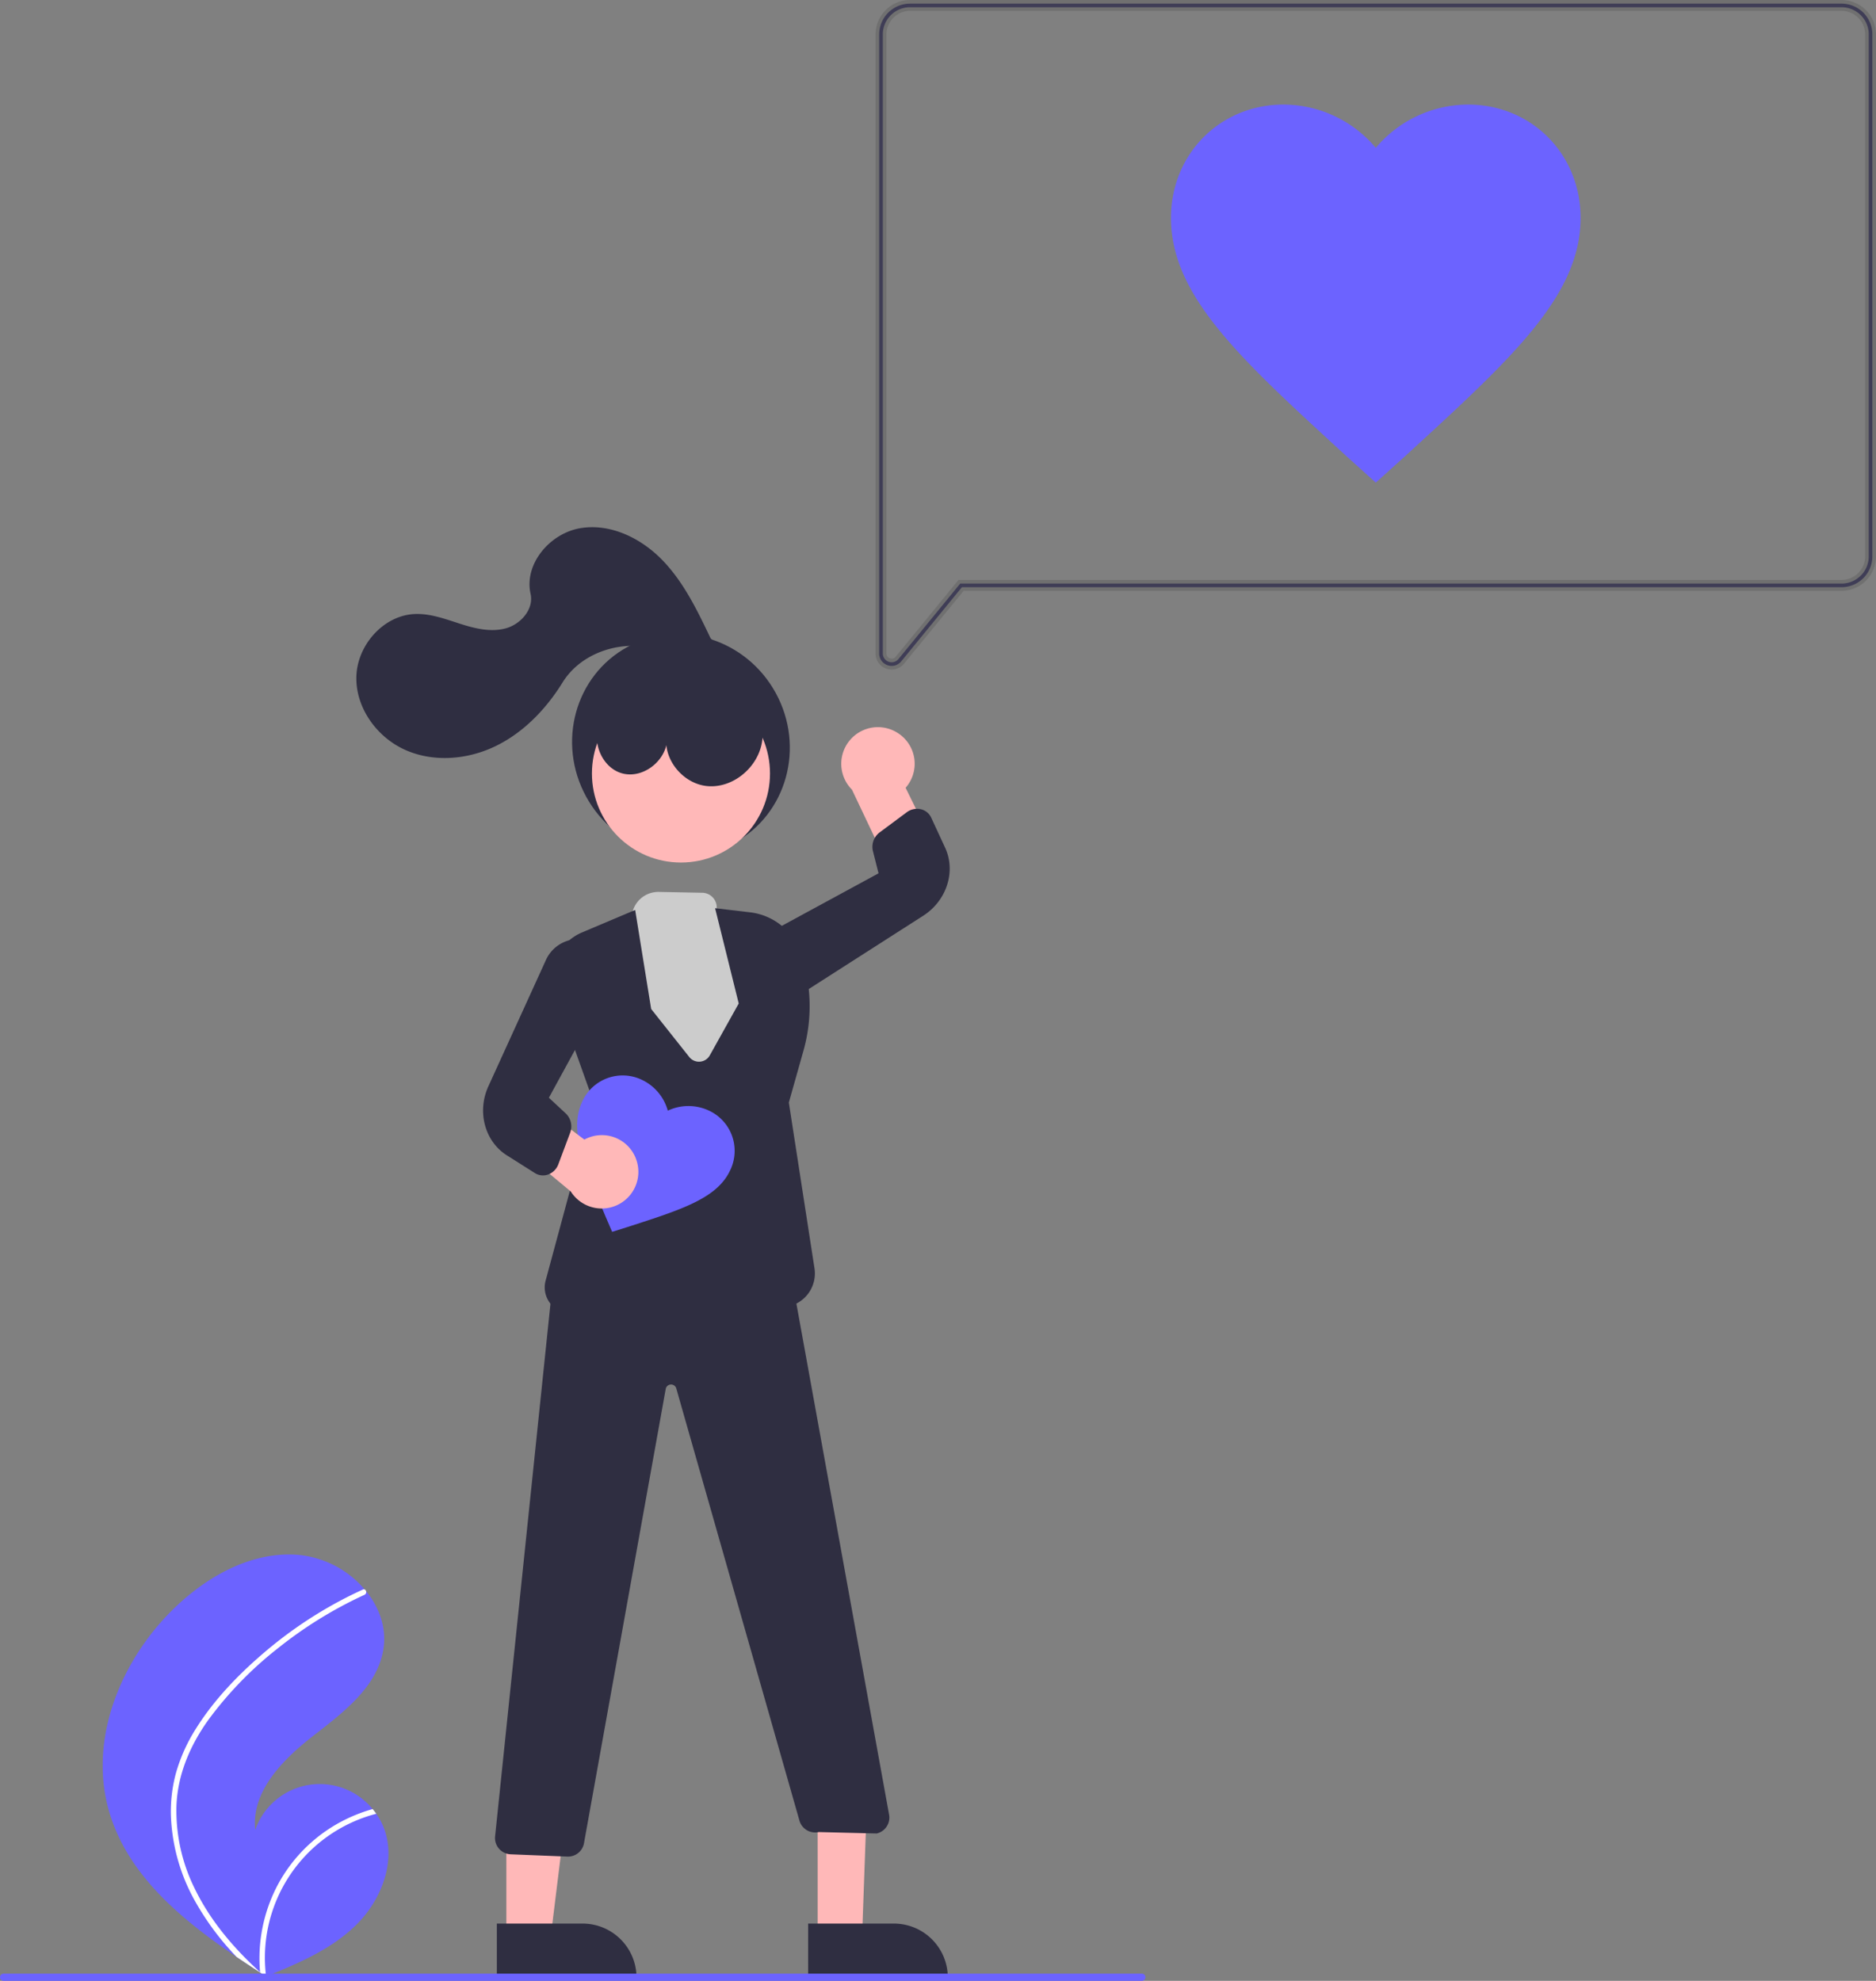 <svg xmlns="http://www.w3.org/2000/svg" width="517.552" height="546.5" viewBox="0 0 517.552 546.5">
  <rect x="0" y="0" width="517.552" height="546.5" fill="#808080" stroke="none"/>
  <g id="undraw_loving_it_re_jfh4" transform="translate(0 0.5)">
    <path id="Path_609" data-name="Path 609" d="M371.548,676.171c5.052,17.526,19.8,29.8,35.191,40.217q3.223,2.183,6.448,4.266c.015.006.03.02.044.026.1.066.207.133.3.2l1.328.855-.242.109s-.237.126.022.02c.077-.032.158-.061.235-.094,8.939-3.605,18.037-7.476,24.888-14.23,7.107-7.014,11.259-18.014,7.411-27.228a17.594,17.594,0,0,0-1.9-3.419c-.312-.447-.648-.874-1-1.294a18.856,18.856,0,0,0-32.386,5.73c-1.13-10.526,7.549-19.343,15.9-25.848s17.851-13.583,19.467-24.051c.9-5.824-1.123-11.468-4.812-16-.114-.138-.228-.275-.346-.409a27.519,27.519,0,0,0-17.687-9.489c-12.813-1.332-25.259,5.451-34.568,14.359C374.862,634.227,365.8,656.244,371.548,676.171Z" transform="translate(-341.474 -177)" fill="#6c63ff"/>
    <path id="Path_610" data-name="Path 610" d="M395.632,653.247a46.78,46.78,0,0,0-5.6,12.361,40.619,40.619,0,0,0-1.4,12,52.044,52.044,0,0,0,6.816,23.684,74.9,74.9,0,0,0,11.3,15.1q3.223,2.183,6.448,4.266c.015.006.03.02.044.026.1.066.207.133.3.2l1.328.855s-.479.235-.219.129c.077-.032.158-.061.235-.094a41.039,41.039,0,0,1,30.395-44.877c-.312-.447-.648-.874-1-1.294a43.3,43.3,0,0,0-7.147,2.7A42.424,42.424,0,0,0,417.946,696.8a43.374,43.374,0,0,0-4.723,23.8c-.367-.333-.735-.673-1.092-1.01-6.793-6.333-12.826-13.6-16.91-21.992a48.416,48.416,0,0,1-5.07-22.907c.333-8.653,3.781-16.669,8.773-23.646a101.344,101.344,0,0,1,19.211-19.8,115.158,115.158,0,0,1,23.892-14.751.828.828,0,0,0,.417-1.063.7.7,0,0,0-.346-.409.613.613,0,0,0-.532.023c-1.054.485-2.1.977-3.139,1.49a116.462,116.462,0,0,0-24.062,15.873C407.283,638.447,400.615,645.346,395.632,653.247Z" transform="translate(-341.474 -177)" fill="#fff"/>
    <ellipse id="Ellipse_29" data-name="Ellipse 29" cx="29.807" cy="30.775" rx="29.807" ry="30.775" transform="translate(146.946 192.287) rotate(-28.663)" fill="#2f2e41"/>
    <circle id="Ellipse_30" data-name="Ellipse 30" cx="24.561" cy="24.561" r="24.561" transform="translate(163.304 188.34)" fill="#ffb8b8"/>
    <path id="Path_611" data-name="Path 611" d="M516.17,427.47l-3.158,8.934,4.646,26.889L536.8,479.2l15.2-23.51-7.321-22.243-5.49-6.194h0a4.059,4.059,0,0,0-3.961-4.45l-11.991-.234a7.352,7.352,0,0,0-7.075,4.9Z" transform="translate(-341.474 -177)" fill="#ccc"/>
    <path id="Path_612" data-name="Path 612" d="M225.576,533.7l12.26,0,1.693-47.288-13.957,0Z" fill="#ffb8b8"/>
    <path id="Path_613" data-name="Path 613" d="M564.424,707.192h38.531v14.887H579.311a14.887,14.887,0,0,1-14.887-14.887h0Z" transform="translate(825.968 1252.219) rotate(179.995)" fill="#2f2e41"/>
    <path id="Path_614" data-name="Path 614" d="M139.693,533.7l12.26,0,5.83-47.288-18.094,0Z" fill="#ffb8b8"/>
    <path id="Path_615" data-name="Path 615" d="M478.541,707.192h38.531v14.887H493.428a14.887,14.887,0,0,1-14.887-14.887h0Z" transform="translate(654.202 1252.227) rotate(179.995)" fill="#2f2e41"/>
    <path id="Path_616" data-name="Path 616" d="M588.963,378.607a10.056,10.056,0,0,1,2.352,15.239l10.14,20.621-11.028,9.218-13.911-29.322a10.11,10.11,0,0,1,12.447-15.756Z" transform="translate(-341.474 -177)" fill="#ffb8b8"/>
    <path id="Path_617" data-name="Path 617" d="M515.867,540.08A147.815,147.815,0,0,1,498,538.762a7.143,7.143,0,0,1-6-8.952l13.271-49.14-10.688-29.985a13.478,13.478,0,0,1,7.441-16.926l14.681-6.207,4.412,27.313,10.512,13.254a3.418,3.418,0,0,0,5.663-.459l7.983-14.309-6.521-26.292,9.722,1.15a16.877,16.877,0,0,1,13.912,11.235,45.062,45.062,0,0,1,.747,26.923L559.1,480.68l7.074,45.722a9.314,9.314,0,0,1-8.218,10.691,93.622,93.622,0,0,1-13.619.57c-4.127-.176-7.025-2.692-8.382-7.277a1.276,1.276,0,0,0-2.457-.013q-.563,2-1.239,4.448C531.17,538.787,524.325,540.08,515.867,540.08Z" transform="translate(-341.474 -177)" fill="#2f2e41"/>
    <path id="Path_618" data-name="Path 618" d="M558.523,451.379a9.215,9.215,0,0,1-3.552-.7,8.736,8.736,0,0,1-5.219-6.338,10.569,10.569,0,0,1,5.448-11.347l28.648-15.553-1.567-6.2a4.978,4.978,0,0,1,1.925-5.133l7.387-5.487a4.736,4.736,0,0,1,4-.845,4.184,4.184,0,0,1,2.78,2.3l3.838,8.286c3.036,6.555.44,14.629-6.039,18.779l-32.13,20.582A10.257,10.257,0,0,1,558.523,451.379Z" transform="translate(-341.474 -177)" fill="#2f2e41"/>
    <path id="Path_619" data-name="Path 619" d="M498.17,688.714q-.15,0-.3-.01l-15.609-.627a4.5,4.5,0,0,1-4.2-4.957L493.907,530.71l41.576-15.119,24.484,13.855,26.786,147.68a4.5,4.5,0,0,1-3.352,5.195l-.065.016-15.979-.393a4.514,4.514,0,0,1-5.295-3.027L528.033,559.5a1.5,1.5,0,0,0-2.888.134L502.554,685.19A4.485,4.485,0,0,1,498.17,688.714Z" transform="translate(-341.474 -177)" fill="#2f2e41"/>
    <path id="Path_620" data-name="Path 620" d="M507.888,374.4c-3.907,5.115-.934,13.822,5.286,15.479s13.13-4.418,12.285-10.8c-1.342,6.695,4.387,13.7,11.189,14.3s13.416-4.734,14.9-11.4-1.833-13.945-7.487-17.773-13.225-4.326-19.622-1.939A37.85,37.85,0,0,0,507.888,374.4Z" transform="translate(-341.474 -177)" fill="#2f2e41"/>
    <path id="Path_621" data-name="Path 621" d="M537.495,352.562c-3.638-7.635-7.376-15.416-13.256-21.5s-14.387-10.266-22.722-8.832S486,332.08,487.85,340.334c.938,4.192-2.652,8.346-6.79,9.5s-8.548.075-12.638-1.237-8.235-2.879-12.527-2.695c-8.606.37-15.8,8.517-16.1,17.125s5.554,16.8,13.411,20.335,17.255,2.74,25-1.021,13.946-10.245,18.478-17.571c6.7-10.825,23.521-13.5,33.239-5.275a5.262,5.262,0,0,0,7.117-.571C538.76,356.921,538.51,353.538,537.495,352.562Z" transform="translate(-341.474 -177)" fill="#2f2e41"/>
    <path id="Path_622" data-name="Path 622" d="M721.026,309.654l-8.194-7.391c-29.1-26.715-48.306-44.053-48.306-65.652,0-17.622,13.56-31.264,31.075-31.264a33.424,33.424,0,0,1,25.425,11.938,33.423,33.423,0,0,1,25.425-11.937c17.516,0,31.075,13.642,31.075,31.264,0,21.6-19.21,38.938-48.306,65.652Z" transform="translate(-341.474 -177)" fill="#6c63ff"/>
    <path id="Path_623" data-name="Path 623" d="M586.137,360.485a3.892,3.892,0,0,1-2.611-3.705V186a9.01,9.01,0,0,1,9-9h257a9.01,9.01,0,0,1,9,9V330a9.01,9.01,0,0,1-9,9H607.09L590.5,359.272a3.892,3.892,0,0,1-3.023,1.449,3.985,3.985,0,0,1-1.344-.236ZM592.526,179a7.008,7.008,0,0,0-7,7V356.78a1.934,1.934,0,0,0,3.431,1.225L606.143,337H849.526a7.008,7.008,0,0,0,7-7V186a7.008,7.008,0,0,0-7-7Z" transform="translate(-341.474 -177)" fill="#3f3d56" stroke="#707070" stroke-width="1"/>
    <path id="Path_624" data-name="Path 624" d="M510.353,516.354l-1.737-4.037c-6.09-14.5-10.16-23.971-6.57-31.788a12.237,12.237,0,0,1,16.119-6.3q.163.071.323.147a13.311,13.311,0,0,1,7.217,8.546,13.31,13.31,0,0,1,11.185-.094,12.236,12.236,0,0,1,6.2,16.157q-.072.162-.149.322c-3.59,7.817-13.424,10.9-28.393,15.73Z" transform="translate(-341.474 -177)" fill="#6c63ff"/>
    <path id="Path_625" data-name="Path 625" d="M517.045,496.524a10.056,10.056,0,0,0-14.357-5.624l-17.974-13.5-4.339,12.351,18.576,15.479a10.11,10.11,0,0,0,18.095-8.7Z" transform="translate(-341.474 -177)" fill="#ffb8b8"/>
    <path id="Path_626" data-name="Path 626" d="M491.274,500.783a4.179,4.179,0,0,1-2.235-.648l-7.72-4.879c-6.107-3.859-8.307-12.05-5.116-19.052l15.823-34.721a9.84,9.84,0,0,1,7.1-5.717,8.733,8.733,0,0,1,7.822,2.493,10.569,10.569,0,0,1,1.58,12.488l-15.626,28.607,4.678,4.354a4.98,4.98,0,0,1,1.168,5.357l-3.228,8.617a4.743,4.743,0,0,1-2.9,2.88A4.232,4.232,0,0,1,491.274,500.783Z" transform="translate(-341.474 -177)" fill="#2f2e41"/>
    <path id="Path_627" data-name="Path 627" d="M656.474,723h-314a1,1,0,0,1,0-2h314a1,1,0,0,1,0,2Z" transform="translate(-341.474 -177)" fill="#6c63ff"/>
  </g>
</svg>
